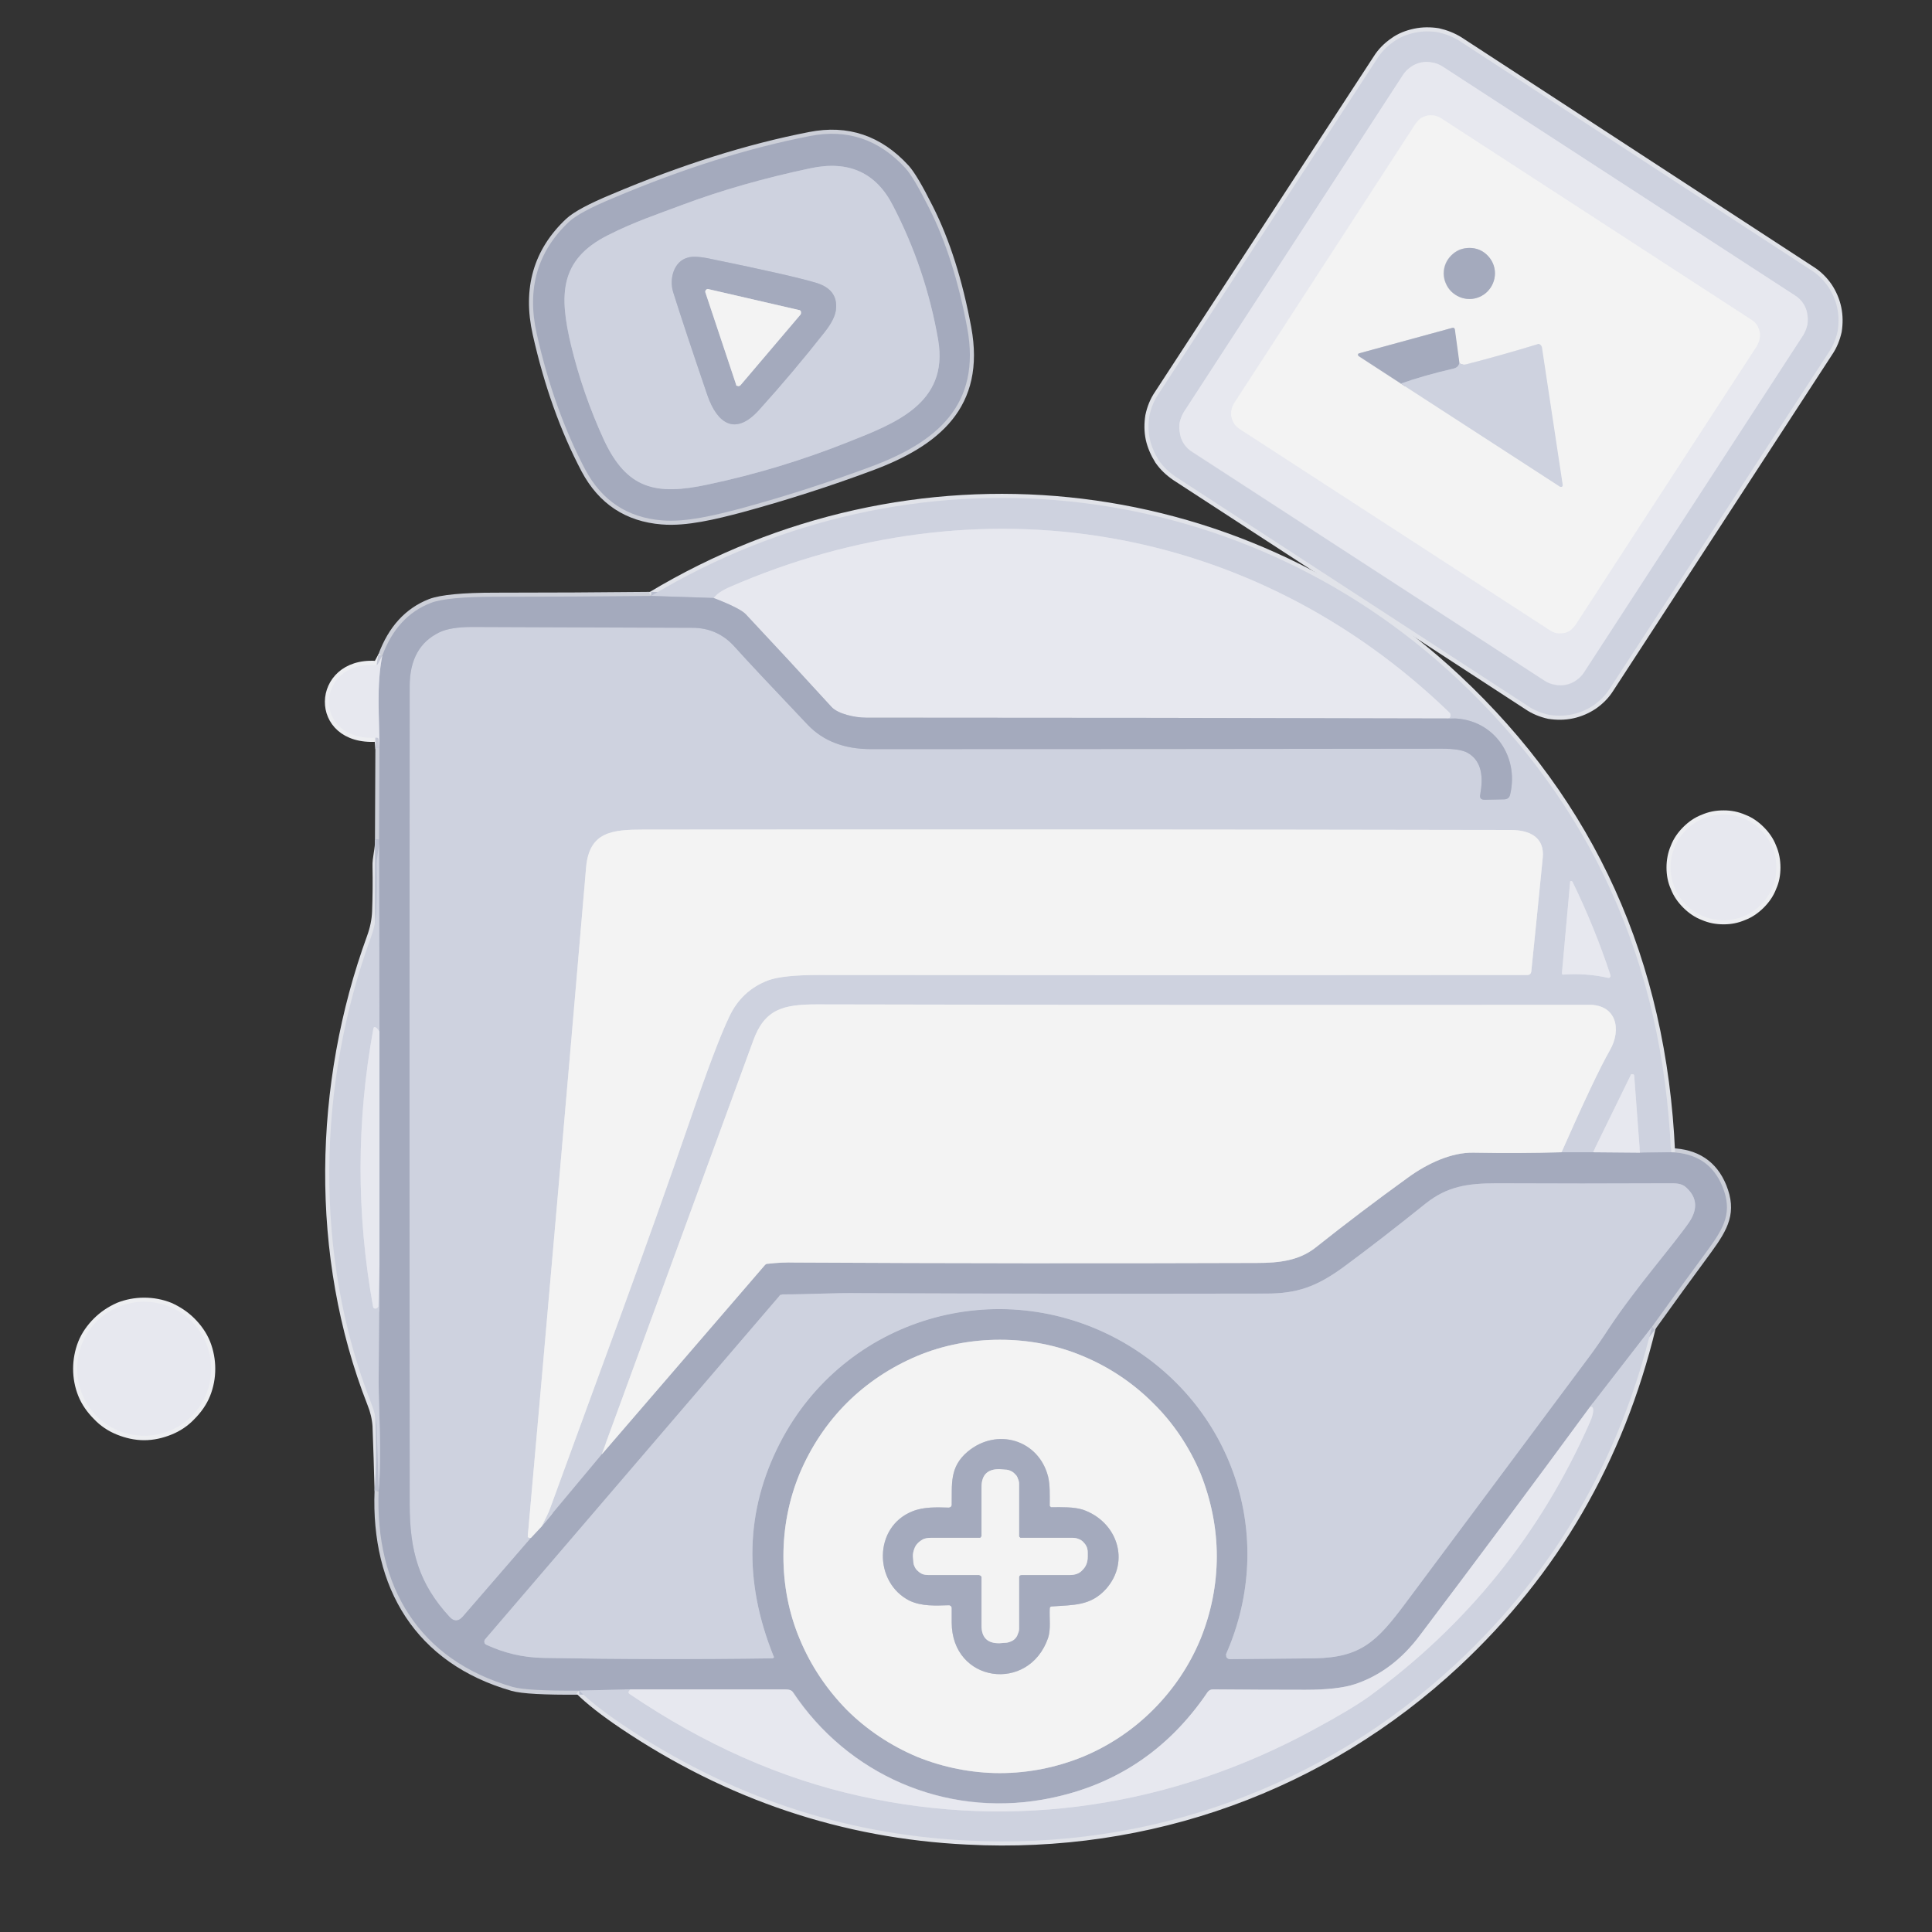 <svg version="1.2" xmlns="http://www.w3.org/2000/svg" viewBox="0 0 473 473" width="512" height="512">
	<rect x="0" y="0" width="473" height="473" fill="#333333" stroke="none"/>
	<title>Pasted-20231101-012959-svg</title>
	<style>
		.s0 { fill: none;stroke: #e1e3e9;stroke-width: 2 } 
		.s1 { fill: none;stroke: #cccfd8;stroke-width: 2 } 
		.s2 { fill: none;stroke: #edeef1;stroke-width: 2 } 
		.s3 { fill: none;stroke: #b9bece;stroke-width: 2 } 
		.s4 { fill: none;stroke: #dbdde7;stroke-width: 2 } 
		.s5 { fill: none;stroke: #c6c9d6;stroke-width: 2 } 
		.s6 { fill: #ced2df } 
		.s7 { fill: #e7e8ef } 
		.s8 { fill: #f3f3f3 } 
		.s9 { fill: #a4aabd } 
	</style>
	<g id="Layer">
		<path id="Layer" fill-rule="evenodd" class="s0" d="m447.7 86.3c1.1-1.6 1.8-3.4 2.2-5.2 0.3-1.9 0.3-3.8-0.1-5.7-0.4-1.9-1.2-3.7-2.2-5.2-1.1-1.6-2.5-3-4.1-4l-86.2-56.2c-1.6-1-3.4-1.7-5.2-2.1-1.9-0.3-3.8-0.3-5.7 0.1-1.9 0.4-3.7 1.1-5.2 2.2-1.6 1.1-3 2.5-4 4.1l-53.6 82.2c-1.1 1.6-1.8 3.4-2.2 5.3-0.3 1.9-0.3 3.8 0.1 5.7 0.4 1.8 1.2 3.6 2.2 5.2 1.1 1.6 2.5 2.9 4.1 4l86.2 56.1c1.6 1.1 3.4 1.8 5.2 2.2 1.9 0.3 3.8 0.3 5.7-0.1 1.9-0.4 3.7-1.2 5.2-2.2 1.6-1.1 3-2.5 4-4.1z"/>
		<path id="Layer" fill-rule="evenodd" class="s1" d="m213.1 114.3c16.2-6 27.2-15.1 23.7-34q-3.2-17.2-9.3-29.3-3.8-7.6-5.8-9.8-9.7-10.6-23.4-7.9-22.7 4.4-48.2 15.2-8.2 3.4-10.8 5.8-11.6 10.9-7.9 27.4 4.2 18.7 11.9 33.3 6.1 11.4 18.8 12.4c5.9 0.5 13.1-1.3 19.2-2.9q16.2-4.4 31.8-10.2z"/>
		<path id="Layer" fill-rule="evenodd" class="s1" d="m159.4 145.9q-18.8 0.2-38.2 0.2-11.8 0-15.8 1.5-8.2 3.2-11.8 12.9"/>
		<path id="Layer" fill-rule="evenodd" class="s2" d="m93.6 160.5l-1 1.9q-0.2 0.5-0.7 0.4c-14.8-0.9-15.6 18.8 0.3 17.8q0.5 0 0.5 0.5l0.2 2.2"/>
		<path id="Layer" fill-rule="evenodd" class="s1" d="m92.9 183.3l-0.1 22.2"/>
		<path id="Layer" fill-rule="evenodd" class="s0" d="m92.8 205.5c0.1 2.4-0.7 4.5-0.6 6.7q0.1 5.4-0.1 10.9-0.1 3.1-1.3 6.4c-13.1 35.9-14.1 77.9 0.1 114.1q1.1 2.7 1.3 5.5 0.3 7.9 0.5 15.9"/>
		<path id="Layer" fill-rule="evenodd" class="s1" d="m92.7 365c-0.9 23.4 9.8 41.4 32.8 48q3.5 1 16.3 0.9"/>
		<path id="Layer" fill-rule="evenodd" class="s0" d="m141.8 413.9q3.6 3.6 10.7 8.4 38.8 26.1 84.3 28.3c44.6 2.3 87.2-13 119.8-43.4q36-33.6 47.8-82.3"/>
		<path id="Layer" fill-rule="evenodd" class="s1" d="m404.4 324.9q6.8-9.5 13.8-19c4-5.5 6-9.2 3.5-15.4q-3.3-8.1-12.6-8.4"/>
		<path id="Layer" fill-rule="evenodd" class="s0" d="m409.1 282.1q-3.1-69.9-52.4-116c-54-50.5-133.7-58.4-197.3-20.2"/>
		<path id="Layer" fill-rule="evenodd" class="s3" d="m409.1 282.1l-7.6 0.1"/>
		<path id="Layer" fill-rule="evenodd" class="s4" d="m401.5 282.2l-1.4-18.8q0-0.1-0.1-0.3-0.1-0.1-0.3-0.1-0.1 0-0.3 0-0.2 0.1-0.2 0.3l-9.2 18.8"/>
		<path id="Layer" fill-rule="evenodd" class="s3" d="m390 282.1h-7.7"/>
		<path id="Layer" fill-rule="evenodd" class="s0" d="m382.3 282.1q8.3-18.8 11.8-24.9c3-5.2 1.6-11.2-5-11.2q-94.5 0.1-189.1-0.1c-8.2 0-12.8 1.1-15.6 8.9q-18.4 50.2-37.1 101.3"/>
		<path id="Layer" fill-rule="evenodd" class="s3" d="m147.3 356.1l-14.6 17.4"/>
		<path id="Layer" fill-rule="evenodd" class="s0" d="m132.8 373.5q1.4-2.9 1.8-4c11.6-31.9 23.5-63.6 34.5-95.7q6.2-18.1 9.4-24.8 3-6.5 9.6-9 3.6-1.3 12.4-1.3 86.5 0.1 173.4 0 0.9 0 1-0.9 1.4-13.6 2.8-27.8c0.5-5-3.2-6.8-7.8-6.8q-106.2-0.2-212.3-0.1c-7.7 0-13.3 0.5-14 9.2q-7.1 82-14.4 164 0 0.3 0.8 0.2"/>
		<path id="Layer" fill-rule="evenodd" class="s3" d="m130 376.5l-16.7 19.3q-1.6 1.8-3.2 0.1c-7.5-8.1-9.8-16.1-9.8-27.6q-0.1-100.2 0-200.3 0-9.7 7.3-13.2 2.7-1.3 8-1.3 26.9 0.1 53.9 0.2 6.3 0 10.5 4.8 4.4 4.9 17.8 19 5.6 5.9 15.5 5.9 69.8 0 139.7-0.1 4.5 0 6.3 1c3.7 2.1 3.8 6.3 3.1 10.2q-0.3 1.3 1.1 1.3h4.7q1.2 0 1.5-1.2c2.4-9.9-4.6-19.1-15-18.7"/>
		<path id="Layer" fill-rule="evenodd" class="s4" d="m354.7 175.9q0.3-0.2 0.4-0.5 0.1-0.6-0.2-0.9c-48.1-46.5-115.2-57.4-176.2-30.8q-2.8 1.2-4 2.7"/>
		<path id="Layer" fill-rule="evenodd" class="s3" d="m174.7 146.4l-15.3-0.5"/>
		<path id="Layer" fill-rule="evenodd" class="s1" d="m130 376.5l2.8-3"/>
		<path id="Layer" fill-rule="evenodd" class="s1" d="m147.3 356.1l39.9-46.3q0.1-0.1 0.2-0.2 0.1-0.1 0.2-0.1 0.1-0.1 0.2-0.1 0.1 0 0.2-0.1 3.4-0.3 6.7-0.2 56.5 0.2 113 0.1c5.6 0 10.3-0.6 14.3-3.7q11.2-8.9 22.7-17.2c4.8-3.5 10.7-6.2 16-6.1q11.5 0.2 21.6-0.1"/>
		<path id="Layer" fill-rule="evenodd" class="s5" d="m390 282.1l11.5 0.1"/>
		<path id="Layer" fill-rule="evenodd" class="s3" d="m404.4 324.9l-15.1 19.5"/>
		<path id="Layer" fill-rule="evenodd" class="s5" d="m389.3 344.4q-20.7 28.2-41.7 56-6.6 8.8-15.8 11.9-4.2 1.4-12.2 1.4-11.4 0-22.6-0.1-0.8 0-1.3 0.6-14.8 21.9-40.5 26.4c-24 4.2-47.6-6.1-61.1-26.3q-0.4-0.7-1.9-0.7-18.9 0-37.9 0"/>
		<path id="Layer" fill-rule="evenodd" class="s3" d="m154.3 413.6l-12.5 0.3"/>
		<path id="Layer" fill-rule="evenodd" class="s3" d="m92.7 365c0.8-9 0-20 0-26.7q0.1-14.4 0.2-28.8"/>
		<path id="Layer" fill-rule="evenodd" class="s5" d="m92.9 309.5v-56.9"/>
		<path id="Layer" fill-rule="evenodd" class="s3" d="m92.9 252.6l-0.1-47.1"/>
		<path id="Layer" fill-rule="evenodd" class="s5" d="m92.9 183.3c0-7.6-0.8-15.4 0.7-22.8"/>
		<path id="Layer" fill-rule="evenodd" class="s5" d="m354.7 175.9q-71.3-0.2-142.7-0.2c-2.7 0-6.8-0.9-8.4-2.6q-10.4-11.4-21-22.7-1.4-1.5-7.9-4"/>
		<path id="Layer" fill-rule="evenodd" class="s4" d="m92.9 252.6q-0.4-0.7-0.8-1-0.6-0.4-0.7 0.3-6.2 33.9-0.1 67.8 0.1 0.9 0.9 0.6 0.1-0.1 0.2-0.1 0-0.1 0.1-0.2 0 0 0.1-0.1 0-0.1 0-0.2l0.3-10.2"/>
		<path id="Layer" fill-rule="evenodd" class="s4" d="m154.3 413.6l-0.3 0.4q-0.3 0.4 0.1 0.7 27.4 18.6 56.4 25c38 8.5 76.6 2.5 111-16.2q9.1-4.9 13.6-8.2 36.1-26.2 54.1-67 0.5-1.1 0.7-1.9 0.5-2.2-0.6-2"/>
		<path id="Layer" fill-rule="evenodd" class="s2" d="m434.9 212.4c0-1.7-0.3-3.4-1-5-0.6-1.6-1.6-3-2.8-4.2-1.2-1.2-2.6-2.2-4.2-2.8-1.6-0.7-3.2-1-4.9-1-1.8 0-3.4 0.3-5 1-1.6 0.6-3 1.6-4.2 2.8-1.2 1.2-2.2 2.6-2.8 4.2-0.7 1.6-1 3.3-1 5 0 1.7 0.3 3.4 1 4.9 0.6 1.6 1.6 3 2.8 4.2 1.2 1.2 2.6 2.2 4.2 2.8 1.6 0.7 3.2 1 5 1 1.7 0 3.3-0.3 4.9-1 1.6-0.6 3-1.6 4.2-2.8 1.2-1.2 2.2-2.6 2.8-4.2 0.7-1.5 1-3.2 1-4.9z"/>
		<path id="Layer" fill-rule="evenodd" class="s2" d="m51.7 335.1c0-2.1-0.4-4.3-1.2-6.3-0.8-2-2.1-3.8-3.6-5.3-1.5-1.5-3.3-2.7-5.3-3.6-2-0.8-4.1-1.2-6.3-1.2-2.2 0-4.3 0.4-6.3 1.2-2 0.9-3.8 2.1-5.3 3.6-1.5 1.5-2.8 3.3-3.6 5.3-0.8 2-1.2 4.2-1.2 6.3 0 2.2 0.4 4.3 1.2 6.3 0.8 2 2.1 3.8 3.6 5.3 1.5 1.6 3.3 2.8 5.3 3.6 2 0.8 4.1 1.3 6.3 1.3 2.2 0 4.3-0.5 6.3-1.3 2-0.8 3.8-2 5.3-3.6 1.5-1.5 2.8-3.3 3.6-5.3 0.8-2 1.2-4.1 1.2-6.3z"/>
		<path id="Layer" fill-rule="evenodd" class="s4" d="m441.5 82q0.7-1.2 1-2.6 0.2-1.3-0.1-2.7-0.2-1.4-1-2.5-0.8-1.2-2-1.9l-86.2-56q-1.2-0.8-2.6-1-1.3-0.3-2.7 0-1.4 0.3-2.5 1.1-1.2 0.8-1.9 1.9l-53.7 82.6q-0.7 1.2-1 2.6-0.2 1.3 0.1 2.7 0.2 1.4 1 2.5 0.8 1.2 2 1.9l86.2 56q1.2 0.8 2.6 1 1.3 0.3 2.7 0 1.4-0.3 2.5-1.1 1.2-0.8 1.9-1.9z"/>
		<path id="Layer" fill-rule="evenodd" class="s2" d="m430.2 84.6q0.4-0.8 0.6-1.7 0.2-0.9 0-1.7-0.2-0.9-0.7-1.7-0.5-0.7-1.3-1.2l-75.9-49.3q-0.8-0.5-1.7-0.7-0.9-0.1-1.7 0-0.9 0.2-1.7 0.7-0.7 0.6-1.2 1.3l-44.4 68.4q-0.5 0.8-0.7 1.7-0.2 0.9 0 1.7 0.2 0.9 0.7 1.7 0.5 0.7 1.3 1.2l76 49.3q0.7 0.5 1.6 0.7 0.9 0.1 1.8 0 0.9-0.2 1.6-0.7 0.7-0.6 1.2-1.3z"/>
		<path id="Layer" fill-rule="evenodd" class="s1" d="m366 66.9q0-1.2-0.4-2.3-0.5-1.2-1.4-2.1-0.9-0.9-2-1.3-1.2-0.5-2.4-0.5-1.3 0-2.4 0.5-1.2 0.4-2.1 1.3-0.8 0.9-1.3 2.1-0.5 1.1-0.5 2.3 0 1.3 0.5 2.4 0.5 1.2 1.3 2.1 0.9 0.9 2.1 1.3 1.1 0.5 2.4 0.5 1.2 0 2.4-0.5 1.1-0.4 2-1.3 0.9-0.9 1.4-2.1 0.4-1.1 0.4-2.4z"/>
		<path id="Layer" fill-rule="evenodd" class="s0" d="m343 93.9l39 25.3q0.1 0 0.2 0 0.1 0 0.2 0 0.1-0.1 0.1-0.2 0.1-0.1 0.1-0.2l-5.1-33.8q-0.1-0.2-0.2-0.4-0.1-0.1-0.2-0.2-0.2-0.1-0.4-0.2-0.2 0-0.3 0.1-8.5 2.6-17.4 4.9-1.1 0.3-1.7-0.4"/>
		<path id="Layer" fill-rule="evenodd" class="s1" d="m357.3 88.8l-1.1-8.1q-0.1-0.6-0.7-0.4l-22.7 6.2q-0.1 0.1-0.2 0.1-0.1 0.1-0.1 0.2 0 0.1 0 0.2 0.1 0.1 0.2 0.2l10.3 6.7"/>
		<path id="Layer" fill-rule="evenodd" class="s3" d="m357.3 88.8q-0.2 1.1-1.3 1.4-7.7 1.8-13 3.7"/>
		<path id="Layer" fill-rule="evenodd" class="s3" d="m167.2 50.1c-6.1 2.3-11.9 4.2-18.4 7.5-11.9 6-11.9 14.7-9 26.9q2.9 12 8.1 23.3c5.6 11.9 12.6 13.6 25.5 10.8q17.5-3.7 34.3-10.4c11.3-4.5 24.6-9.4 22-24.9q-3-17.4-11.1-33-6.2-12.1-20.2-9.1-17 3.6-31.2 8.9z"/>
		<path id="Layer" fill-rule="evenodd" class="s3" d="m200 69.3q-5.9-1.8-25.9-5.9-4.1-0.9-5.8-0.3c-3.3 0.9-4.5 5.1-3.5 8.4q2.9 9.2 8.4 25.3c2.4 6.9 6.8 10 12.6 3.6q8.4-9.3 16.1-19.1 2.7-3.4 2.8-5.9 0.3-4.5-4.7-6.1z"/>
		<path id="Layer" fill-rule="evenodd" class="s1" d="m173.5 70.8q-0.2-0.1-0.4 0-0.1 0-0.3 0.2-0.1 0.1-0.1 0.3-0.1 0.2 0 0.3l7.5 22.5q0 0.2 0.1 0.3 0.2 0.1 0.4 0.1 0.1 0.1 0.3 0 0.2-0.1 0.3-0.2l14.7-17.3q0.1-0.2 0.1-0.3 0-0.2 0-0.4-0.1-0.2-0.2-0.3-0.1-0.1-0.3-0.1z"/>
		<path id="Layer" fill-rule="evenodd" class="s4" d="m385 215.9q-0.1-0.1-0.2-0.2-0.1 0-0.2 0-0.1 0-0.2 0.1 0 0.1 0 0.2l-2 22.2q0 0.5 0.4 0.4 5.5-0.4 10.9 0.8 0.2 0 0.3 0 0.1-0.1 0.2-0.2 0.1-0.1 0.1-0.2 0-0.1 0-0.2-3.9-11.8-9.3-22.9z"/>
		<path id="Layer" fill-rule="evenodd" class="s3" d="m393.9 325.2c6.7-10.1 15.4-19.9 19.6-25.9q3.3-4.9-0.6-8.5c-1.2-1.2-2.8-1.1-4.4-1.1q-21.1 0.1-42.2 0c-7.1 0-12 0.8-17.2 4.9q-11.2 9-20.3 15.7c-6.5 4.7-11.2 6.4-18.8 6.4q-49.7 0.1-99.5-0.1c-6-0.1-12.6 0.3-18.9 0.3q-0.1 0-0.3 0.1-0.1 0-0.2 0-0.1 0.1-0.2 0.1 0 0.1-0.1 0.2l-72 84q-0.2 0.2-0.2 0.4-0.1 0.2 0 0.4 0 0.2 0.1 0.3 0.2 0.2 0.4 0.3c4.4 2 8.8 3.1 14 3.2q28.1 0.5 56.1 0.1 0 0 0.1-0.1 0.1 0 0.1-0.1 0.1 0 0.1-0.1 0-0.1-0.1-0.2-11.1-27.5 1.5-52.1c15.8-30.8 53.6-41.9 83.7-25 27.2 15.4 38.2 47.8 25.6 76.5q-0.1 0.2 0 0.4 0 0.3 0.1 0.5 0.2 0.2 0.4 0.3 0.2 0.1 0.4 0.1 10.6-0.1 20.7-0.2c11.4-0.2 15.3-4.1 22.3-13.5q22.6-30.3 45.1-60.5 2.3-3.1 4.7-6.8z"/>
		<path id="Layer" fill-rule="evenodd" class="s1" d="m297.9 381c0-6.9-1.4-13.8-4-20.3-2.7-6.4-6.6-12.3-11.6-17.2-4.9-4.9-10.7-8.8-17.2-11.5-6.4-2.7-13.3-4-20.3-4-6.9 0-13.9 1.3-20.3 4-6.4 2.7-12.3 6.6-17.2 11.5-4.9 4.9-8.8 10.8-11.5 17.2-2.7 6.5-4 13.4-4 20.3 0 7 1.3 13.9 4 20.3 2.7 6.5 6.6 12.3 11.5 17.3 4.9 4.9 10.8 8.8 17.2 11.5 6.4 2.6 13.4 4 20.3 4 7 0 13.9-1.4 20.3-4 6.5-2.7 12.3-6.6 17.2-11.5 5-5 8.9-10.8 11.6-17.3 2.6-6.4 4-13.3 4-20.3z"/>
		<path id="Layer" fill-rule="evenodd" class="s1" d="m257 368.4c0-2.3 0.1-4.8-0.4-6.9-2.3-9-12.5-12.1-19.7-6.1-4.5 3.9-3.8 8-3.9 13.1q0 0.1-0.1 0.2 0 0.1-0.1 0.2-0.1 0.1-0.2 0.1-0.2 0.1-0.3 0.1c-3-0.1-6.2-0.2-8.9 0.9-9.6 3.8-9.5 17.5-0.7 21.9 3 1.4 6.3 1.2 9.7 1.1q0.1 0 0.2 0.1 0.1 0 0.2 0.1 0.1 0.1 0.1 0.2 0.1 0.1 0.1 0.2 0 1.8 0 3.6c0 14.8 18.9 17.5 23.6 3.8 0.7-2.1 0.3-4.8 0.4-7.1q0-0.6 0.5-0.6c5.4-0.4 9.5-0.1 13.3-4.3 6-6.8 2.7-16.5-5.7-19.4-2.3-0.7-5-0.6-7.6-0.6q-0.1 0-0.2 0-0.1-0.1-0.2-0.2-0.1 0-0.1-0.1 0-0.1 0-0.3z"/>
		<path id="Layer" fill-rule="evenodd" class="s1" d="m239.8 376.5h-12q-0.9 0-1.7 0.3-0.8 0.4-1.4 1-0.6 0.6-0.9 1.5-0.3 0.8-0.3 1.7l0.1 1.2q0 0.7 0.3 1.3 0.3 0.7 0.8 1.1 0.5 0.5 1.2 0.8 0.6 0.2 1.3 0.2h12.5q0.1 0 0.2 0.1 0.2 0 0.2 0.1 0.1 0.1 0.2 0.2 0 0.1 0 0.2v11.8q0 4.4 4.4 4.3l1.3-0.1q0.7 0 1.4-0.3 0.6-0.2 1.1-0.7 0.5-0.5 0.7-1.2 0.3-0.6 0.3-1.3v-12.5q0-0.6 0.6-0.6h11.9q0.9 0 1.7-0.3 0.8-0.3 1.4-1 0.6-0.6 0.9-1.4 0.3-0.8 0.3-1.7v-1.2q0-0.7-0.3-1.4-0.3-0.6-0.8-1.1-0.5-0.5-1.1-0.7-0.7-0.3-1.4-0.3h-12.7q-0.1 0-0.2 0-0.1-0.1-0.2-0.2 0 0-0.1-0.1 0-0.1 0-0.2v-12.7q0-0.7-0.3-1.3-0.2-0.7-0.7-1.1-0.4-0.5-1.1-0.8-0.6-0.3-1.3-0.3l-1.2-0.1q-4.6-0.2-4.6 4.4v11.8q0 0.1 0 0.2-0.1 0.1-0.1 0.2-0.1 0.1-0.2 0.2-0.1 0-0.3 0z"/>
	</g>
	<path id="Layer" fill-rule="evenodd" class="s6" d="m394.1 168.6c-1 1.6-2.4 3-4 4.1-1.5 1-3.3 1.8-5.2 2.2-1.9 0.4-3.8 0.4-5.7 0.1-1.8-0.4-3.6-1.1-5.2-2.2l-86.2-56.1c-1.6-1.1-3-2.4-4.1-4-1-1.6-1.8-3.4-2.2-5.2-0.4-1.9-0.4-3.8-0.1-5.7 0.4-1.9 1.1-3.7 2.2-5.3l53.6-82.2c1-1.6 2.4-3 4-4.1 1.5-1.1 3.3-1.8 5.2-2.2 1.9-0.4 3.8-0.4 5.7-0.1 1.8 0.4 3.6 1.1 5.2 2.1l86.2 56.2c1.6 1 3 2.4 4.1 4 1 1.5 1.8 3.3 2.2 5.2 0.4 1.9 0.4 3.8 0.1 5.7-0.4 1.8-1.1 3.6-2.2 5.2zm47.4-86.6q0.7-1.2 1-2.5 0.2-1.4 0-2.8-0.3-1.3-1.1-2.5-0.8-1.1-2-1.9l-86.2-56q-1.2-0.7-2.6-1-1.3-0.2-2.7 0-1.4 0.3-2.5 1.1-1.1 0.8-1.9 2l-53.7 82.6q-0.7 1.2-1 2.5-0.2 1.4 0.1 2.8 0.3 1.3 1 2.5 0.8 1.1 2 1.9l86.3 56q1.1 0.7 2.5 1 1.4 0.2 2.7 0 1.4-0.3 2.5-1.1 1.2-0.8 1.9-2z"/>
	<path id="Layer" fill-rule="evenodd" class="s7" d="m387.8 164.6q-0.7 1.1-1.9 1.9-1.1 0.8-2.5 1.1-1.4 0.3-2.7 0-1.4-0.2-2.6-1l-86.2-56q-1.2-0.7-2-1.9-0.8-1.1-1-2.5-0.3-1.4-0.1-2.7 0.3-1.4 1-2.6l53.7-82.6q0.7-1.1 1.9-1.9 1.1-0.8 2.5-1.1 1.4-0.3 2.7 0 1.4 0.2 2.6 1l86.2 56q1.2 0.7 2 1.9 0.8 1.1 1 2.5 0.3 1.4 0.1 2.7-0.3 1.4-1 2.6zm42.3-80q0.5-0.8 0.7-1.7 0.1-0.9-0.1-1.7-0.2-0.9-0.7-1.7-0.5-0.7-1.2-1.2l-76-49.3q-0.7-0.5-1.6-0.7-0.9-0.2-1.8 0-0.9 0.2-1.6 0.7-0.8 0.5-1.3 1.3l-44.4 68.4q-0.5 0.8-0.6 1.7-0.2 0.8 0 1.7 0.2 0.9 0.7 1.6 0.5 0.8 1.2 1.3l76 49.3q0.8 0.5 1.6 0.7 0.9 0.1 1.8-0.1 0.9-0.1 1.6-0.6 0.8-0.6 1.3-1.3z"/>
	<path id="Layer" fill-rule="evenodd" class="s8" d="m385.7 153q-0.5 0.7-1.2 1.3-0.7 0.5-1.6 0.7-0.9 0.1-1.8 0-0.9-0.2-1.6-0.7l-76-49.3q-0.8-0.5-1.3-1.2-0.5-0.8-0.7-1.7-0.2-0.8 0-1.7 0.2-0.9 0.7-1.7l44.4-68.4q0.5-0.7 1.2-1.3 0.8-0.5 1.7-0.7 0.8-0.1 1.7 0 0.9 0.2 1.7 0.7l75.9 49.3q0.8 0.5 1.3 1.2 0.5 0.8 0.7 1.7 0.2 0.8 0 1.7-0.2 0.9-0.6 1.7zm-19.7-86.1q0-1.2-0.5-2.4-0.5-1.1-1.4-2-0.8-0.9-2-1.4-1.2-0.4-2.4-0.4-1.2 0-2.4 0.4-1.1 0.5-2 1.4-0.9 0.9-1.4 2-0.5 1.2-0.5 2.4 0 1.3 0.5 2.4 0.5 1.2 1.4 2.1 0.9 0.8 2 1.3 1.2 0.5 2.4 0.5 1.2 0 2.4-0.5 1.2-0.5 2-1.3 0.9-0.9 1.4-2.1 0.5-1.1 0.5-2.4zm-23.1 27l39 25.2q0.1 0.1 0.2 0.1 0.1 0 0.2-0.1 0.1 0 0.2-0.1 0-0.1 0-0.2l-5.1-33.8q0-0.2-0.1-0.4-0.1-0.1-0.3-0.3-0.2-0.1-0.3-0.1-0.2 0-0.4 0.1-8.5 2.6-17.4 4.9-1.1 0.2-1.7-0.4l-1.1-8.1q-0.1-0.6-0.7-0.4l-22.7 6.2q-0.1 0-0.2 0.1-0.1 0.1-0.1 0.2 0 0.1 0.1 0.2 0 0.1 0.1 0.2z"/>
	<path id="Layer" fill-rule="evenodd" class="s9" d="m236.8 80.3c3.5 18.9-7.5 28-23.7 34q-15.6 5.8-31.8 10.2c-6.1 1.6-13.3 3.4-19.2 2.9q-12.7-1-18.8-12.4-7.7-14.6-11.9-33.3-3.7-16.5 7.9-27.4 2.6-2.4 10.8-5.8 25.5-10.8 48.2-15.2 13.7-2.7 23.4 7.9 2 2.2 5.8 9.8 6.1 12.1 9.3 29.3zm-69.6-30.2c-6.1 2.3-11.9 4.2-18.4 7.5-11.9 6-11.9 14.7-9 26.9q2.9 12 8.1 23.3c5.6 11.9 12.6 13.6 25.5 10.8q17.5-3.7 34.3-10.4c11.3-4.5 24.6-9.4 22-24.9q-3-17.4-11.1-33-6.2-12.1-20.2-9.1-17 3.6-31.2 8.9z"/>
	<path id="Layer" fill-rule="evenodd" class="s6" d="m167.2 50.1q14.2-5.3 31.2-8.9 14-3 20.2 9.1 8.1 15.6 11.1 33c2.6 15.5-10.7 20.4-22 24.9q-16.8 6.7-34.3 10.4c-12.9 2.8-19.9 1.1-25.5-10.8q-5.2-11.3-8.1-23.3c-2.9-12.2-2.9-20.9 9-26.9 6.5-3.3 12.3-5.2 18.4-7.5zm32.8 19.2q-5.9-1.8-25.9-5.9-4.1-0.9-5.8-0.3c-3.3 0.9-4.5 5.1-3.5 8.4q2.9 9.2 8.4 25.3c2.4 6.9 6.8 10 12.6 3.6q8.4-9.3 16.1-19.1 2.7-3.4 2.8-5.9 0.3-4.5-4.7-6.1z"/>
	<path id="Layer" class="s9" d="m359.8 73.2c-3.5 0-6.3-2.8-6.3-6.3 0-3.4 2.8-6.2 6.3-6.2 3.4 0 6.2 2.8 6.2 6.2 0 3.5-2.8 6.3-6.2 6.3z"/>
	<path id="Layer" fill-rule="evenodd" class="s9" d="m200 69.3q5 1.6 4.7 6.1-0.1 2.5-2.8 5.9-7.7 9.8-16.1 19.1c-5.8 6.4-10.2 3.3-12.6-3.6q-5.5-16.1-8.4-25.3c-1-3.3 0.2-7.5 3.5-8.4q1.7-0.6 5.8 0.3 20 4.1 25.9 5.9zm-26.5 1.5q-0.2-0.1-0.4 0-0.1 0-0.3 0.2-0.1 0.1-0.1 0.3-0.1 0.2 0 0.3l7.5 22.5q0 0.2 0.1 0.3 0.2 0.1 0.4 0.1 0.1 0.1 0.3 0 0.2-0.1 0.3-0.2l14.7-17.3q0.1-0.2 0.1-0.3 0-0.2 0-0.4-0.1-0.2-0.2-0.3-0.1-0.1-0.3-0.1z"/>
	<path id="Layer" class="s8" d="m173.5 70.8l22.1 5.1q0.2 0 0.3 0.1 0.1 0.1 0.2 0.3 0 0.2 0 0.4 0 0.1-0.1 0.3l-14.7 17.3q-0.1 0.1-0.3 0.2-0.2 0.1-0.3 0-0.2 0-0.4-0.1-0.1-0.1-0.1-0.3l-7.5-22.5q-0.1-0.1 0-0.3 0-0.2 0.1-0.3 0.2-0.2 0.3-0.2 0.2-0.1 0.4 0z"/>
	<path id="Layer" class="s9" d="m357.3 88.8q-0.2 1.1-1.3 1.4-7.7 1.8-13 3.7l-10.3-6.7q-0.1-0.1-0.2-0.2 0-0.1 0-0.2 0-0.1 0.1-0.2 0.1 0 0.2-0.1l22.7-6.2q0.6-0.2 0.7 0.4z"/>
	<path id="Layer" class="s6" d="m343 93.9q5.3-1.9 13-3.7 1.1-0.3 1.3-1.4 0.6 0.7 1.7 0.4 8.9-2.3 17.4-4.9 0.1-0.1 0.3-0.1 0.2 0.1 0.4 0.2 0.1 0.1 0.2 0.2 0.1 0.2 0.2 0.4l5.1 33.8q0 0.1-0.1 0.2 0 0.1-0.1 0.2-0.1 0-0.2 0-0.1 0-0.2 0z"/>
	<path id="Layer" fill-rule="evenodd" class="s6" d="m409.1 282.1l-7.6 0.1-1.4-18.8q0-0.1-0.1-0.3-0.1-0.1-0.3-0.1-0.1 0-0.3 0-0.2 0.1-0.2 0.3l-9.2 18.8h-7.7q8.3-18.8 11.8-24.9c3-5.2 1.6-11.2-5-11.2q-94.5 0.1-189.1-0.1c-8.2 0-12.8 1.1-15.6 8.9q-18.4 50.2-37.1 101.3l-14.6 17.4q1.5-2.9 1.9-4c11.6-31.9 23.5-63.6 34.5-95.7q6.2-18.1 9.4-24.8 3-6.5 9.6-9 3.6-1.3 12.4-1.3 86.5 0.1 173.4 0 0.9 0 1-0.9 1.4-13.6 2.8-27.8c0.5-5-3.2-6.8-7.8-6.8q-106.2-0.2-212.3-0.1c-7.7 0-13.3 0.5-14.1 9.1q-7 82.1-14.3 164 0 0.4 0.8 0.3l-16.7 19.3q-1.6 1.8-3.2 0.1c-7.5-8.1-9.8-16.1-9.8-27.6q-0.1-100.2 0-200.3 0-9.7 7.3-13.2 2.7-1.3 8-1.3 26.9 0.1 53.9 0.2 6.3 0 10.5 4.8 4.4 4.9 17.8 19 5.6 5.9 15.4 5.9 69.9 0 139.8-0.1 4.5 0 6.3 1c3.7 2.1 3.8 6.3 3.1 10.2q-0.3 1.3 1.1 1.3l4.7-0.1q1.2 0 1.5-1.1c2.4-9.9-4.6-19.2-15-18.7q0.3-0.2 0.4-0.5 0.1-0.6-0.2-0.9c-48.1-46.5-115.2-57.4-176.2-30.8q-2.8 1.2-4 2.7l-15.3-0.5c63.6-38.2 143.3-30.3 197.3 20.2q49.3 46.1 52.4 116zm-24.1-66.2q-0.1-0.1-0.2-0.2-0.1 0-0.2 0-0.1 0-0.2 0.1 0 0.1 0 0.2l-2 22.2q0 0.5 0.4 0.4 5.5-0.4 10.9 0.8 0.2 0 0.3 0 0.1-0.1 0.2-0.2 0.1-0.1 0.1-0.2 0-0.1 0-0.2-3.9-11.8-9.3-22.9z"/>
	<path id="Layer" class="s7" d="m354.7 175.9q-71.3-0.2-142.7-0.2c-2.7 0-6.8-0.9-8.4-2.6q-10.4-11.4-21-22.7-1.4-1.5-7.9-4 1.2-1.5 4-2.7c61-26.6 128.1-15.7 176.2 30.8q0.3 0.3 0.2 0.9-0.1 0.3-0.4 0.5z"/>
	<path id="Layer" fill-rule="evenodd" class="s9" d="m159.4 145.9l15.3 0.5q6.5 2.5 7.9 4 10.6 11.3 21 22.7c1.6 1.7 5.7 2.6 8.4 2.6q71.4 0 142.7 0.2c10.4-0.5 17.4 8.8 15 18.7q-0.3 1.1-1.5 1.1l-4.7 0.1q-1.4 0-1.1-1.3c0.7-3.9 0.6-8.1-3.1-10.2q-1.8-1-6.3-1-69.9 0.1-139.8 0.1-9.7 0-15.4-5.9-13.4-14.1-17.8-19-4.2-4.8-10.5-4.8-27-0.1-53.9-0.2-5.3 0-8 1.3-7.3 3.5-7.3 13.2-0.1 100.1 0 200.3c0 11.5 2.3 19.5 9.8 27.6q1.6 1.7 3.2-0.1l16.7-19.3 2.8-3 14.5-17.4 39.9-46.3q0.1-0.1 0.2-0.2 0.1-0.1 0.2-0.1 0.1-0.1 0.2-0.1 0.1 0 0.2 0 3.4-0.4 6.8-0.3 56.4 0.3 112.9 0.1c5.6 0 10.3-0.6 14.3-3.7q11.2-8.9 22.7-17.2c4.8-3.5 10.7-6.2 16.1-6.1q11.4 0.2 21.5-0.1h7.7l11.5 0.1 7.6-0.1q9.3 0.3 12.6 8.4c2.5 6.2 0.5 9.9-3.5 15.4q-7 9.5-13.8 19l-15.1 19.5q-20.7 28.2-41.7 56-6.6 8.8-15.8 11.9-4.2 1.4-12.2 1.4-11.4 0-22.6-0.1-0.8 0-1.3 0.6-14.8 21.9-40.5 26.4c-24 4.1-47.6-6.1-61-26.3q-0.5-0.7-1.9-0.7-19 0-38 0l-12.5 0.3q-12.8 0.1-16.3-0.9c-23-6.6-33.7-24.6-32.8-48 0.8-9 0-20 0-26.7q0.1-14.4 0.2-28.8v-56.9l-0.1-47.1 0.1-22.2c0-7.6-0.8-15.4 0.7-22.8q3.6-9.7 11.9-12.9 3.9-1.5 15.7-1.5 19.4 0 38.2-0.2zm234.5 179.3c6.7-10.1 15.4-19.9 19.6-25.9q3.3-4.9-0.6-8.5c-1.2-1.2-2.8-1.1-4.4-1.1q-21.1 0.1-42.2 0c-7.1 0-12 0.8-17.2 4.9q-11.2 9-20.3 15.7c-6.5 4.7-11.2 6.4-18.8 6.4q-49.7 0.1-99.5-0.1c-6-0.1-12.6 0.3-18.9 0.3q-0.1 0-0.3 0.1-0.1 0-0.2 0-0.1 0.1-0.2 0.1 0 0.1-0.1 0.2l-72 84q-0.2 0.2-0.2 0.4-0.1 0.2 0 0.4 0 0.2 0.1 0.3 0.2 0.2 0.4 0.3c4.4 2 8.8 3.1 14 3.2q28.1 0.5 56.1 0.1 0 0 0.1-0.1 0.1 0 0.1-0.1 0.1 0 0.1-0.1 0-0.1-0.1-0.2-11.1-27.5 1.5-52.2c15.8-30.8 53.6-41.8 83.7-24.9 27.2 15.4 38.2 47.8 25.6 76.5q-0.1 0.2 0 0.4 0 0.3 0.1 0.5 0.2 0.2 0.4 0.3 0.2 0.1 0.4 0.1 10.6-0.1 20.7-0.2c11.4-0.2 15.3-4.2 22.3-13.5q22.6-30.3 45.1-60.5 2.3-3.1 4.7-6.8zm-96 55.8c0-6.9-1.4-13.8-4-20.3-2.7-6.4-6.6-12.3-11.6-17.2-4.9-4.9-10.7-8.8-17.2-11.5-6.4-2.7-13.3-4-20.3-4-6.9 0-13.9 1.3-20.3 4-6.4 2.7-12.3 6.6-17.2 11.5-4.9 4.9-8.8 10.8-11.5 17.2-2.7 6.5-4 13.4-4 20.3 0 7 1.3 13.9 4 20.3 2.7 6.5 6.6 12.3 11.5 17.3 4.9 4.9 10.8 8.8 17.2 11.5 6.4 2.6 13.4 4 20.3 4 7 0 13.9-1.4 20.3-4 6.5-2.7 12.3-6.6 17.2-11.5 5-5 8.9-10.8 11.6-17.3 2.6-6.4 4-13.3 4-20.3z"/>
	<path id="Layer" class="s7" d="m93.6 160.5c-1.5 7.4-0.7 15.3-0.7 22.8l-0.2-2.2q0-0.5-0.5-0.5c-15.9 1-15.1-18.7-0.3-17.8q0.5 0.1 0.7-0.4z"/>
	<path id="Layer" class="s7" d="m422 225.3c-7.2 0-13-5.8-13-12.9 0-7.2 5.8-13 13-13 7.1 0 12.9 5.8 12.9 13 0 7.1-5.8 12.9-12.9 12.9z"/>
	<path id="Layer" class="s8" d="m132.8 373.5l-2.8 3q-0.8 0.1-0.8-0.3 7.3-81.9 14.3-163.9c0.8-8.7 6.4-9.2 14.1-9.2q106.1-0.1 212.3 0.1c4.6 0 8.3 1.8 7.8 6.8q-1.4 14.2-2.8 27.8-0.1 0.9-1 0.9-86.9 0.1-173.4 0-8.8 0-12.4 1.3-6.6 2.5-9.6 9-3.2 6.7-9.4 24.8c-11 32.1-22.9 63.8-34.5 95.7q-0.4 1.1-1.9 4z"/>
	<path id="Layer" class="s6" d="m92.8 205.5l0.1 47.1q-0.4-0.7-0.8-1-0.6-0.4-0.7 0.3-6.2 33.9-0.1 67.8 0.1 0.9 0.9 0.6 0.1-0.1 0.2-0.1 0-0.1 0.1-0.2 0 0 0.1-0.1 0-0.1 0-0.2l0.3-10.2q-0.1 14.4-0.2 28.8c0 6.7 0.8 17.7 0 26.7q-0.2-8-0.5-15.9-0.2-2.8-1.3-5.5c-14.2-36.2-13.2-78.2-0.1-114.1q1.2-3.3 1.3-6.4 0.2-5.5 0.1-10.9c-0.1-2.2 0.7-4.3 0.6-6.7z"/>
	<path id="Layer" class="s7" d="m385 215.9q5.4 11.1 9.3 22.9 0 0.1 0 0.2 0 0.1-0.1 0.2-0.1 0.1-0.2 0.2-0.1 0-0.3 0-5.4-1.2-10.9-0.8-0.4 0.1-0.4-0.4l2-22.2q0-0.1 0-0.2 0.1-0.1 0.2-0.1 0.1 0 0.2 0 0.1 0.1 0.2 0.2z"/>
	<path id="Layer" class="s8" d="m382.3 282.1q-10.1 0.3-21.6 0.1c-5.3-0.1-11.2 2.6-16 6.1q-11.5 8.3-22.7 17.2c-4 3.1-8.7 3.7-14.3 3.7q-56.5 0.2-113-0.1-3.3-0.1-6.7 0.3-0.1 0-0.2 0-0.1 0-0.2 0.1-0.1 0-0.2 0.1-0.1 0.1-0.2 0.2l-39.9 46.3q18.7-51.1 37.1-101.3c2.8-7.8 7.4-8.9 15.6-8.9q94.6 0.2 189.1 0.1c6.6 0 8 6 5 11.2q-3.5 6.1-11.8 24.9z"/>
	<path id="Layer" class="s7" d="m92.9 252.6v56.9l-0.3 10.2q0 0.1 0 0.2-0.1 0.1-0.1 0.1-0.1 0.1-0.1 0.2-0.1 0-0.2 0.1-0.8 0.3-0.9-0.6-6.1-33.9 0.1-67.8 0.1-0.7 0.7-0.3 0.4 0.3 0.8 1z"/>
	<path id="Layer" class="s7" d="m401.5 282.2l-11.5-0.1 9.2-18.8q0-0.2 0.2-0.3 0.2 0 0.3 0 0.2 0 0.3 0.1 0.1 0.2 0.1 0.4z"/>
	<path id="Layer" class="s6" d="m413.5 299.3c-4.2 6-12.9 15.8-19.6 25.9q-2.4 3.7-4.7 6.8-22.5 30.2-45.1 60.5c-7 9.4-10.9 13.3-22.3 13.5q-10.1 0.1-20.7 0.2-0.2 0-0.4-0.1-0.2-0.1-0.4-0.3-0.1-0.2-0.1-0.5-0.1-0.2 0-0.4c12.6-28.7 1.6-61.1-25.6-76.5-30.1-16.9-67.9-5.8-83.7 25q-12.6 24.6-1.5 52.1 0.1 0.1 0.1 0.2 0 0.1-0.1 0.1 0 0.1-0.1 0.1-0.1 0.1-0.1 0.1-28 0.4-56.1-0.1c-5.2-0.1-9.6-1.2-14-3.2q-0.2-0.1-0.4-0.3-0.1-0.1-0.1-0.3-0.1-0.2 0-0.4 0-0.2 0.2-0.4l72-84q0.1-0.1 0.1-0.2 0.1 0 0.2-0.1 0.1 0 0.2 0 0.2-0.1 0.3-0.1c6.3 0 12.8-0.4 18.9-0.3q49.8 0.2 99.5 0.1c7.6 0 12.3-1.7 18.8-6.4q9.1-6.7 20.3-15.7c5.2-4.1 10.1-4.9 17.2-4.9q21.1 0.1 42.2 0c1.6 0 3.2-0.1 4.4 1.1q3.9 3.6 0.6 8.5z"/>
	<path id="Layer" class="s7" d="m35.3 351.5c-9.1 0-16.4-7.3-16.4-16.4 0-9.1 7.3-16.4 16.4-16.4 9.1 0 16.4 7.3 16.4 16.4 0 9.1-7.3 16.4-16.4 16.4z"/>
	<path id="Layer" class="s6" d="m404.4 324.9q-11.8 48.7-47.8 82.3c-32.6 30.4-75.2 45.7-119.8 43.4q-45.5-2.2-84.3-28.3-7.1-4.8-10.7-8.4l12.5-0.3-0.3 0.4q-0.3 0.4 0.1 0.7 27.4 18.6 56.4 25c38 8.5 76.6 2.5 111-16.2q9.1-4.9 13.6-8.1 36.1-26.3 54.1-67.1 0.5-1.1 0.7-1.9 0.5-2.2-0.6-2z"/>
	<path id="Layer" fill-rule="evenodd" class="s8" d="m297.9 381c0 7-1.4 13.9-4 20.3-2.7 6.5-6.6 12.3-11.6 17.3-4.9 4.9-10.7 8.8-17.2 11.5-6.4 2.6-13.3 4-20.3 4-6.9 0-13.9-1.4-20.3-4-6.4-2.7-12.3-6.6-17.2-11.5-4.9-5-8.8-10.8-11.5-17.3-2.7-6.4-4-13.3-4-20.3 0-6.9 1.3-13.8 4-20.3 2.7-6.4 6.6-12.3 11.5-17.2 4.9-4.9 10.8-8.8 17.2-11.5 6.4-2.7 13.4-4 20.3-4 7 0 13.9 1.3 20.3 4 6.5 2.7 12.3 6.6 17.2 11.5 5 4.9 8.9 10.8 11.6 17.2 2.6 6.5 4 13.4 4 20.3zm-40.9-12.6c0-2.3 0.1-4.8-0.4-6.9-2.3-9-12.5-12.1-19.7-6.1-4.5 3.8-3.8 8-3.9 13.1q0 0.1-0.1 0.2 0 0.1-0.1 0.2-0.1 0.1-0.2 0.1-0.2 0.1-0.3 0.1c-3-0.1-6.2-0.2-8.9 0.9-9.6 3.8-9.5 17.5-0.7 21.9 3 1.4 6.3 1.2 9.7 1.1q0.1 0 0.2 0.1 0.1 0 0.2 0.1 0.1 0.1 0.1 0.2 0.1 0.1 0.1 0.2 0 1.8 0 3.6c0 14.8 18.9 17.4 23.6 3.8 0.7-2.1 0.3-4.8 0.4-7.1q0-0.6 0.5-0.6c5.4-0.4 9.5-0.1 13.3-4.3 6-6.8 2.7-16.5-5.7-19.4-2.3-0.7-5-0.6-7.6-0.6q-0.1 0-0.2 0-0.1-0.1-0.2-0.2-0.1 0-0.1-0.1 0-0.1 0-0.3z"/>
	<path id="Layer" class="s7" d="m389.3 344.4q1.1-0.2 0.6 2-0.2 0.8-0.7 1.9-18 40.8-54.1 67.1-4.5 3.2-13.6 8.1c-34.4 18.7-73 24.7-111 16.2q-29-6.4-56.4-25-0.4-0.3-0.1-0.7l0.3-0.4q19 0 37.9 0 1.5 0 1.9 0.7c13.5 20.2 37.1 30.5 61.1 26.3q25.7-4.5 40.5-26.4 0.5-0.6 1.3-0.6 11.2 0.1 22.6 0.1 8 0 12.2-1.4 9.2-3.1 15.8-11.9 21-27.8 41.7-56z"/>
	<path id="Layer" fill-rule="evenodd" class="s9" d="m257.5 369c2.6 0 5.3-0.1 7.6 0.6 8.4 2.9 11.7 12.6 5.7 19.4-3.8 4.2-7.9 3.9-13.3 4.3q-0.5 0-0.5 0.6c-0.1 2.3 0.3 5-0.4 7.1-4.7 13.6-23.6 11-23.6-3.8q0-1.8 0-3.6 0-0.1-0.1-0.2 0-0.1-0.1-0.2-0.1-0.1-0.2-0.1-0.1-0.1-0.2-0.1c-3.4 0.1-6.7 0.3-9.7-1.1-8.8-4.4-8.9-18.1 0.7-21.9 2.7-1.1 5.9-1 8.9-0.9q0.1 0 0.3-0.1 0.1 0 0.2-0.1 0.1-0.1 0.1-0.2 0.1-0.1 0.1-0.2c0.1-5.1-0.6-9.3 3.9-13.1 7.2-6 17.4-2.9 19.7 6.1 0.5 2.1 0.4 4.6 0.4 6.9q0 0.2 0 0.3 0 0.1 0.1 0.1 0.1 0.1 0.2 0.2 0.1 0 0.2 0zm-17.7 7.5h-12q-0.9 0-1.7 0.3-0.8 0.4-1.4 1-0.6 0.6-0.9 1.5-0.3 0.8-0.3 1.7l0.1 1.2q0 0.7 0.3 1.3 0.3 0.7 0.8 1.1 0.5 0.5 1.2 0.8 0.6 0.2 1.3 0.2h12.5q0.1 0 0.2 0.1 0.2 0 0.2 0.1 0.1 0.1 0.2 0.2 0 0.1 0 0.3v11.7q0 4.4 4.5 4.3l1.3-0.1q0.6 0 1.3-0.3 0.6-0.2 1.1-0.7 0.5-0.5 0.7-1.2 0.3-0.6 0.3-1.3v-12.5q0-0.6 0.6-0.6h11.9q0.9 0 1.7-0.3 0.8-0.3 1.4-1 0.6-0.6 0.9-1.4 0.3-0.8 0.3-1.7v-1.2q0-0.7-0.3-1.4-0.3-0.6-0.8-1.1-0.5-0.5-1.1-0.7-0.7-0.3-1.4-0.3h-12.7q-0.1 0-0.2 0-0.1-0.1-0.2-0.2 0 0-0.1-0.1 0-0.1 0-0.2v-12.7q0-0.7-0.3-1.3-0.2-0.7-0.7-1.1-0.4-0.5-1.1-0.8-0.6-0.3-1.3-0.3l-1.2-0.1q-4.6-0.2-4.6 4.4v11.8q0 0.1 0 0.2-0.1 0.1-0.1 0.2-0.1 0.1-0.2 0.2-0.1 0-0.3 0z"/>
	<path id="Layer" class="s8" d="m240.3 375.9v-11.8q0-4.6 4.6-4.4l1.2 0.1q0.7 0 1.3 0.3 0.7 0.3 1.1 0.8 0.5 0.4 0.7 1.1 0.3 0.6 0.3 1.3v12.7q0 0.1 0 0.2 0.1 0.1 0.1 0.1 0.1 0.1 0.2 0.2 0.1 0 0.2 0h12.7q0.7 0 1.4 0.3 0.6 0.2 1.1 0.7 0.5 0.5 0.8 1.1 0.3 0.7 0.3 1.4v1.2q0 0.9-0.3 1.7-0.3 0.8-0.9 1.4-0.6 0.7-1.4 1-0.8 0.3-1.7 0.3h-11.9q-0.6 0-0.6 0.6v12.5q0 0.7-0.3 1.3-0.2 0.7-0.7 1.2-0.5 0.5-1.1 0.7-0.7 0.3-1.4 0.3l-1.3 0.1q-4.4 0.1-4.4-4.3v-11.7q0-0.2 0-0.3-0.1-0.1-0.2-0.2 0-0.1-0.2-0.1-0.1-0.1-0.2-0.1h-12.5q-0.7 0-1.3-0.2-0.7-0.3-1.2-0.8-0.5-0.4-0.8-1.1-0.3-0.6-0.3-1.3l-0.1-1.2q0-0.9 0.3-1.7 0.3-0.9 0.9-1.5 0.6-0.6 1.4-1 0.8-0.3 1.7-0.3h11.9q0.2 0 0.3 0 0.1-0.1 0.2-0.2 0-0.1 0.1-0.2 0-0.1 0-0.2z"/>
</svg>